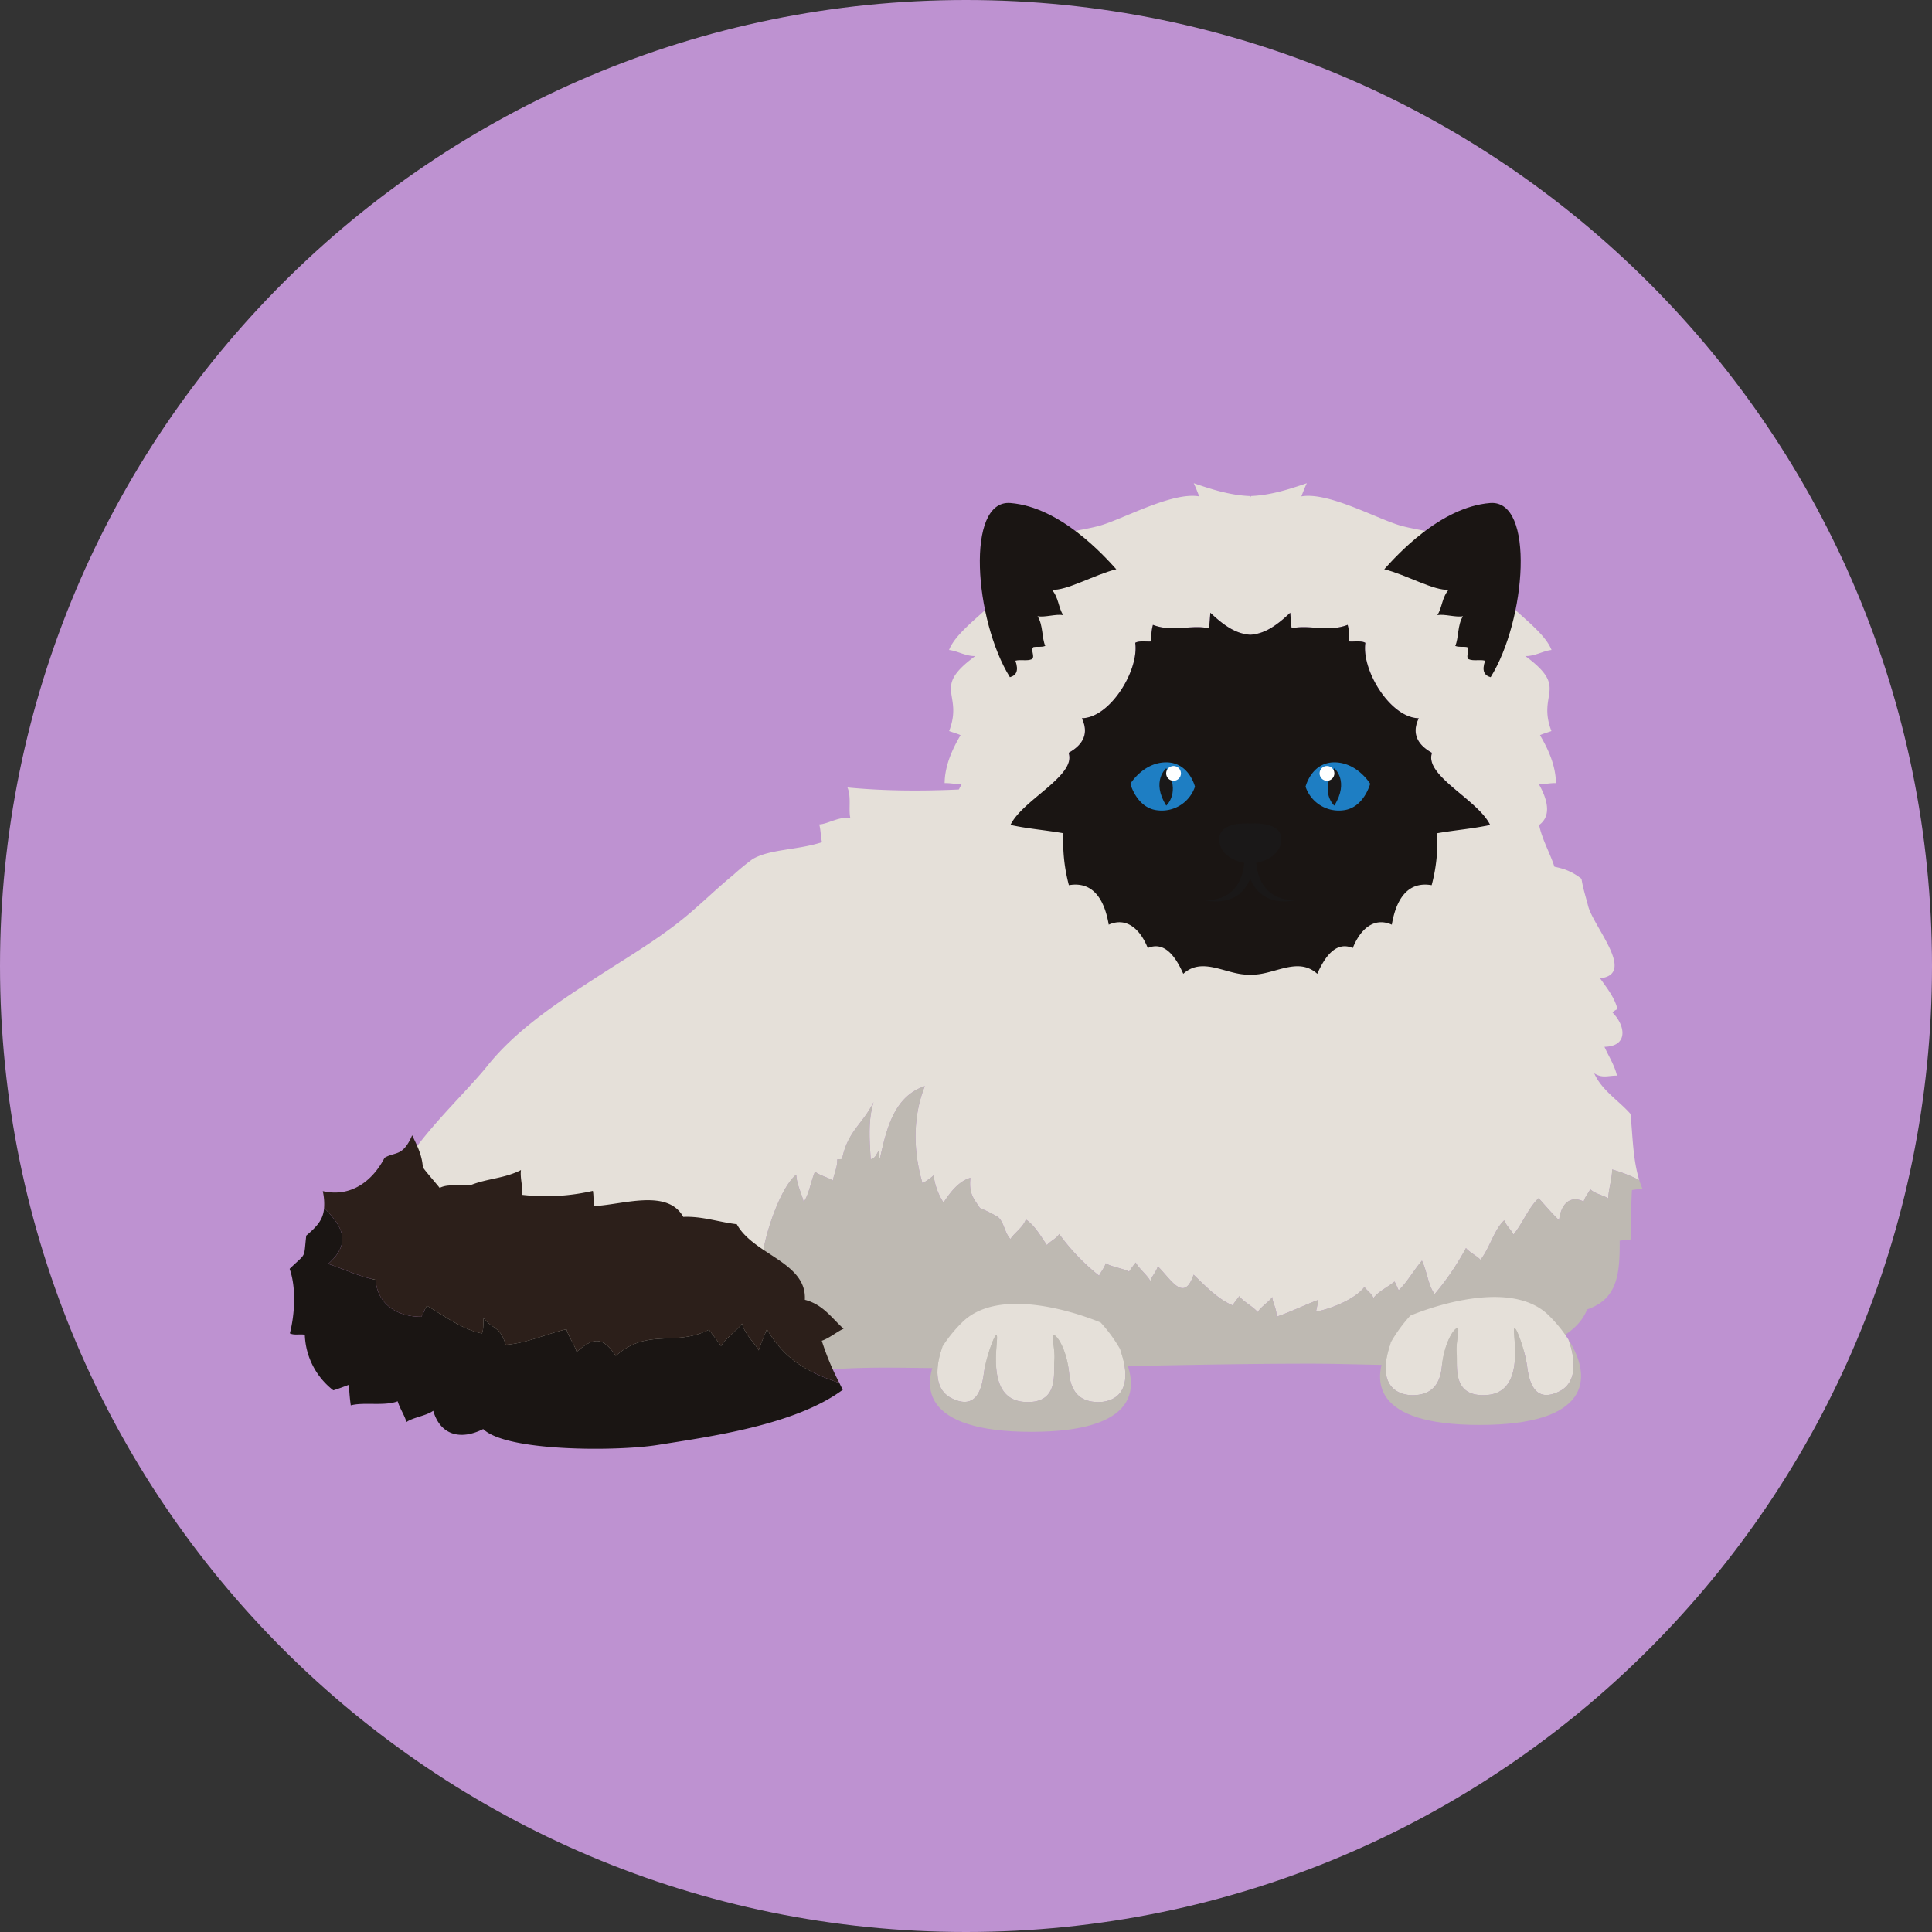 <svg xmlns="http://www.w3.org/2000/svg" width="492" height="492" viewBox="0 0 492 492">
  <rect x="0" y="0" width="492" height="492" fill="#333333" stroke="none"/>
  <g id="Group_114" data-name="Group 114" transform="translate(-714 -369)">
    <path id="Path_432" data-name="Path 432" d="M246,0C381.862,0,492,110.138,492,246S381.862,492,246,492,0,381.862,0,246,110.138,0,246,0Z" transform="translate(714 369)" fill="#be92d1"/>
    <g id="Group_113" data-name="Group 113" transform="translate(-562.08 431.849)">
      <path id="Path_1033" data-name="Path 1033" d="M1363.56,239.869l3.589-.279c2.145-.187,4.291-.351,6.482-.514a19.506,19.506,0,0,0,2.843-1.7c-.3,1.608.49,3.777.187,5.385,1.118-1.049,3.357-1.352,4.639-2.821,1.7,3.077,4.966,4.733,7.74,2.914.373.676.653,1.493,1.1,2.145a5.994,5.994,0,0,0,5.083-4.5c3.381,3.4,7.134,5.082,9.372-.21.256.676,1.4,2.005,1.749,3.079.071-.654.466-2.005.629-2.8a10.389,10.389,0,0,1,8.486,2.308c2.191-1.935,2.914-5.082,3.8-7.881,2.332,1.422,4.243,1.935,5.316,4.687.606-2.191,2.284-4.011,3.147-5.922.373,2.657,2.424,3.5,3.45,5.339,3.333-2.891,6.5-9.092,9.838-2.518,5.712-2.355,11.89-10.282,15.62-2.238.325-.956,2.214-2.821,2.494-4.523,1.142,1.049,3.521,1.4,4.383,2.005.746-5.549,4.594-16.995,8.51-20.1.069,2.448,1.352,4.709,1.888,6.971,1.421-2.1,1.818-5.246,2.89-7.764.934.932,3.708,1.632,4.547,2.308.279-1.725,1.235-3.591,1.1-5.385.4-.046.815-.07,1.235-.094,1.422-7.133,5.222-8.835,8.02-14.5-1.422,4.523-1.025,9.838-.722,14.549,1.213-.3,1.305-1.12,2.028-2.122.07.21.139,1.911.326,1.911,1.655-7.484,3.567-15.806,11.424-18.417-3.125,7.881-2.984,16.646-.561,24.829.722-.629,1.981-1.281,2.8-2.121a16.545,16.545,0,0,0,2.518,6.947c1.632-2.448,3.777-5.432,6.854-6.295-.466,4.221,1,5.456,2.425,7.693a36.789,36.789,0,0,1,4.522,2.238c1.608,1.213,1.8,4.267,3.264,5.643.723-1.305,3.311-3.055,3.893-4.989,2.356,1.586,3.823,4.336,5.386,6.551.7-.932,2.448-1.679,3.124-2.821a53.589,53.589,0,0,0,10.165,10.607c.256-.722,1.352-1.981,1.679-3.17,1.281.886,4.593,1.352,5.944,2.145a25.583,25.583,0,0,1,1.7-2.332c.629,1.376,3.147,3.4,3.707,4.733.349-1.189,1.562-2.472,1.911-3.753,3.311,3.216,6.646,9.441,9.116,2.121,2.869,2.75,6.178,6.248,9.955,7.81.49-.91,1.259-1.679,1.679-2.355.979,1.422,3.545,2.635,4.687,4.08.7-1.259,3.007-2.728,3.707-3.847.022,1.283,1.259,3.218,1.072,5.013,3.662-1.237,7.368-3.079,10.679-4.29-.234.955-.351,2-.629,2.984,3.87-.7,9.955-3.147,12.354-6.272.514.817,1.727,1.515,2.31,2.821,1.188-1.677,3.916-2.936,5.339-4.2.442.676.676,1.491,1.072,2.214,2.1-1.935,3.823-5.082,5.922-7.53,1.281,2.635,1.562,6.271,3.24,8.51a67.113,67.113,0,0,0,7.973-11.727c.7.955,3.124,2.238,3.683,3.007,2.472-3.17,3.4-7.576,6.063-10.07.512,1.421,1.84,2.47,2.331,3.636,2.4-2.891,3.73-6.715,6.434-9.279,1.586,1.772,3.5,4.011,5.2,5.619.442-3.916,2.635-6.5,6.271-4.756.327-1.283,1.213-2.076,1.656-3.147,1.1,1.142,3.753,1.7,4.592,2.355.093-2.448.979-4.943,1-7.367a37.4,37.4,0,0,1,6.9,2.7c-1.655-5.315-1.655-11.331-2.238-16.855-2.915-3.357-7.322-5.968-9.233-10.351,2.1,1.374,3.543.559,5.782.606-.537-2.54-2.215-5.129-3.171-7.344,6.109-.117,5.363-5.408,2.052-8.719a3.208,3.208,0,0,1,1.259-.863c-.722-2.984-2.752-5.478-4.429-7.857,9.278-1.072-1.7-13.1-3.054-18.44-.42-1.749-1.305-4.384-1.679-6.9-5.036-3.963-8.742-2.633-13.288-4.709a7.429,7.429,0,0,1-1.283-.676,50.457,50.457,0,0,0-4.266-3.38,33.25,33.25,0,0,0-4.78-4.126c-15.247-10-39.679-12.729-57.259-13.756-35.412-2.074-71.2,6.761-106.052,3.381,1.025,2.424.21,5.664.746,7.857-2.845-.583-5.643,1.445-7.927,1.562.373,1.376.42,3.521.7,4.522-6.458,2.076-13.2,1.7-17.695,4.314a60.982,60.982,0,0,0-4.943,4.057c-3.94,3.216-7.693,6.9-11.634,10.211-6.9,5.8-15.013,10.561-22.4,15.34-9.511,6.154-20.959,13.474-28.606,23.1-5.827,7.322-20.842,21.052-22.45,28.933a9.363,9.363,0,0,1,1.539.42c-5.2,5.082-.514,7.623-1.632,10.863-1.259,3.707-3.94,7.088-5.665,10.585v.024A14.793,14.793,0,0,0,1363.56,239.869Z" transform="translate(6.845 24.557)" fill="#e5e0d9"/>
      <path id="Path_1034" data-name="Path 1034" d="M1375.136,219.531c-.653.815-1.353,2.938-2.169,4.033,1.539-.607,2.448-.444,4.173-.537-.115,2.472,1.329,4.546,1.422,6.668,1.447-1.049,5.246-1.166,6.668-2.052.3,1.12.186,2.052.537,3.194,3.985.28,8.159.046,12.146.373.093.652.21,1.305.3,1.957,8.579-1.538,17.112.863,26.811.42a.905.905,0,0,1-.559.98c5.058.955,9.954.815,14.291-2.308a24.71,24.71,0,0,1,1.1,3.287c2.984-1.539,24.083-.629,26.018,1.12,13.054-3.194,29.282-2.169,44.015-2.169,30.285,0,60.219-1.166,90.433-1.166,13.1,0,27.884,1,40.028-.256,8.813-.932,26.625-3.823,30.309-13.569,7.693-2.587,8.369-8.882,8.3-17.485,1-.232,1.842-.069,2.821-.349.117-4.1.071-8.416.3-12.543.979-.208,1.772-.186,2.657-.4-.3-.7-.561-1.422-.793-2.145a37.4,37.4,0,0,0-6.9-2.7c-.024,2.424-.91,4.919-1,7.367-.839-.653-3.5-1.213-4.592-2.355-.444,1.072-1.329,1.865-1.656,3.147-3.636-1.749-5.829.839-6.271,4.756-1.7-1.608-3.614-3.847-5.2-5.619-2.7,2.564-4.033,6.388-6.434,9.279-.49-1.166-1.818-2.215-2.331-3.636-2.659,2.494-3.591,6.9-6.063,10.07-.559-.769-2.984-2.052-3.683-3.007a67.113,67.113,0,0,1-7.973,11.727c-1.679-2.239-1.959-5.875-3.24-8.51-2.1,2.448-3.823,5.6-5.922,7.53-.4-.722-.629-1.538-1.072-2.214-1.422,1.259-4.15,2.518-5.339,4.2-.583-1.305-1.8-2-2.31-2.821-2.4,3.125-8.485,5.573-12.354,6.272.279-.98.4-2.029.629-2.984-3.311,1.211-7.017,3.053-10.679,4.29.188-1.8-1.049-3.731-1.072-5.013-.7,1.12-3.008,2.588-3.707,3.847-1.142-1.445-3.708-2.657-4.687-4.08-.42.676-1.188,1.445-1.679,2.355-3.777-1.562-7.086-5.06-9.955-7.81-2.47,7.32-5.8,1.1-9.116-2.121-.349,1.281-1.562,2.564-1.911,3.753-.559-1.329-3.077-3.357-3.707-4.733a25.583,25.583,0,0,0-1.7,2.332c-1.352-.793-4.663-1.259-5.944-2.145-.327,1.189-1.422,2.448-1.679,3.17a53.589,53.589,0,0,1-10.165-10.607c-.676,1.142-2.425,1.888-3.124,2.821-1.563-2.215-3.031-4.965-5.386-6.551-.582,1.935-3.17,3.684-3.893,4.989-1.469-1.376-1.656-4.43-3.264-5.643a36.789,36.789,0,0,0-4.522-2.238c-1.422-2.238-2.891-3.473-2.425-7.693-3.077.863-5.222,3.847-6.854,6.295a16.545,16.545,0,0,1-2.518-6.947c-.817.839-2.076,1.491-2.8,2.121-2.424-8.183-2.564-16.948.561-24.829-7.857,2.611-9.769,10.934-11.424,18.417-.187,0-.256-1.7-.326-1.911-.723,1-.815,1.818-2.028,2.122-.3-4.711-.7-10.025.722-14.549-2.8,5.665-6.6,7.368-8.02,14.5-.42.024-.839.048-1.235.094.139,1.794-.817,3.66-1.1,5.385-.839-.676-3.614-1.376-4.547-2.308-1.072,2.518-1.469,5.665-2.89,7.764-.537-2.262-1.82-4.523-1.888-6.971-3.917,3.1-7.764,14.547-8.51,20.1-.862-.607-3.24-.956-4.383-2.005-.28,1.7-2.169,3.567-2.494,4.523-3.73-8.044-9.909-.117-15.62,2.238-3.333-6.574-6.5-.373-9.838,2.518-1.027-1.842-3.077-2.681-3.45-5.339-.863,1.911-2.542,3.731-3.147,5.922-1.073-2.752-2.984-3.264-5.316-4.687-.886,2.8-1.608,5.946-3.8,7.881a10.389,10.389,0,0,0-8.486-2.308c-.163.793-.559,2.145-.629,2.8-.349-1.073-1.493-2.4-1.749-3.079-2.238,5.292-5.991,3.614-9.372.21a5.994,5.994,0,0,1-5.083,4.5c-.442-.652-.722-1.469-1.1-2.145-2.774,1.82-6.037.163-7.74-2.914-1.281,1.469-3.521,1.772-4.639,2.821.3-1.608-.49-3.777-.187-5.385a19.506,19.506,0,0,1-2.843,1.7h.046c-.722,1.213-1.166,5.409-1.888,6.622C1370.893,218.855,1373.294,219.788,1375.136,219.531Z" transform="translate(9.583 51.097)" fill="#beb9b2"/>
      <path id="Path_1035" data-name="Path 1035" d="M1543.156,223.48c3.725-.085,6.679-1.8,7.214-7.278s2.677-9.227,3.768-9.741c1.093-.535-.279,3.189,0,6.4.3,3.21-1.349,11.238,7.728,10.574,9.119-.664,6.979-12.972,6.872-16.226-.085-3.233,2.761,4.58,3.318,8.692.512,4.089,1.861,9.8,8.284,6.593,6.187-3.1,2.527-12.5,2.269-13.165a.067.067,0,0,1-.021-.043,35.572,35.572,0,0,0-4.924-6.058c-10.7-10.7-35.322,0-35.322,0a38.184,38.184,0,0,0-4.966,6.808c-.043.129-.087.279-.129.429C1533.524,221.425,1539.389,223.565,1543.156,223.48Z" transform="translate(92.886 68.967)" fill="#e5e0d9"/>
      <path id="Path_1036" data-name="Path 1036" d="M1560.476,228.416c27.788,0,29.05-11.646,22.606-21.728.258.664,3.918,10.061-2.269,13.165-6.423,3.21-7.771-2.5-8.284-6.593-.558-4.111-3.4-11.924-3.318-8.692.106,3.254,2.247,15.562-6.872,16.226-9.077.664-7.428-7.364-7.728-10.574-.279-3.212,1.093-6.936,0-6.4-1.091.514-3.233,4.26-3.768,9.741s-3.489,7.193-7.214,7.278c-3.768.085-9.633-2.055-5.908-13.016.042-.15.085-.3.129-.429C1532.2,217.305,1533.312,228.416,1560.476,228.416Z" transform="translate(92.413 71.608)" fill="#beb9b2"/>
      <path id="Path_1037" data-name="Path 1037" d="M1500.663,224.649c-3.725-.085-6.68-1.8-7.215-7.278s-2.676-9.227-3.767-9.741c-1.093-.535.277,3.189,0,6.4-.3,3.21,1.347,11.238-7.728,10.574-9.12-.664-6.98-12.972-6.872-16.226.085-3.233-2.762,4.58-3.318,8.692-.514,4.089-1.863,9.8-8.284,6.593-6.187-3.1-2.527-12.5-2.269-13.165a.067.067,0,0,0,.021-.043,35.5,35.5,0,0,1,4.924-6.058c10.7-10.7,35.321,0,35.321,0a38.266,38.266,0,0,1,4.967,6.808c.043.129.085.279.129.429C1510.3,222.594,1504.43,224.734,1500.663,224.649Z" transform="translate(54.9 69.55)" fill="#e5e0d9"/>
      <path id="Path_1038" data-name="Path 1038" d="M1484.449,229.585c-27.786,0-29.05-11.646-22.6-21.728-.258.664-3.918,10.061,2.269,13.165,6.421,3.21,7.77-2.5,8.284-6.593.556-4.111,3.4-11.924,3.318-8.692-.108,3.254-2.248,15.562,6.872,16.226,9.075.664,7.428-7.364,7.728-10.574.277-3.212-1.093-6.936,0-6.4,1.091.514,3.231,4.26,3.767,9.741s3.49,7.193,7.215,7.278c3.766.085,9.633-2.055,5.908-13.016-.043-.15-.085-.3-.129-.429C1512.728,218.474,1511.615,229.585,1484.449,229.585Z" transform="translate(54.266 72.192)" fill="#beb9b2"/>
      <path id="Path_1039" data-name="Path 1039" d="M1349.895,215.289c1.129.565,2.6.112,3.809.367a18.677,18.677,0,0,0,7.251,14.135c.255,0,3.81-1.326,3.979-1.41.084,1.721.225,3.555.479,5.247,3.386-.9,8.576.255,11.935-1.043.507,1.749,1.862,3.78,2.229,5.3,1.692-1.214,4.994-1.553,6.827-2.879,1.806,6.236,6.969,7.563,12.725,4.657,5.982,5.812,34.254,5.67,44.354,4.062,13.656-2.172,35.127-5.106,47.23-14.078-.31-.565-.62-1.157-.874-1.722-7.731-2.651-13.741-5.615-18.48-13.711-.649,1.833-1.5,3.47-2.06,5.417-.65-1.439-3.528-4.006-4.261-6.829-.734,1.214-4.43,4.035-5.333,5.7-.733-1.1-2.2-2.906-3.075-4.147-8.6,4.4-15.574-.537-23.727,6.658-3.218-4.682-5.447-4.994-9.988-.986-.255-1.355-2.23-4.2-2.569-5.784-4.992,1.129-10.129,3.582-15.489,3.949-1.383-4.741-3.33-3.894-5.615-6.772-.169,1.241.055,2.737-.424,3.894-4.712-.9-9.564-4.4-13.994-7.053-.7.959-.733,1.692-1.468,2.792-6.292.057-11.257-3.414-11.6-9.394-4.57-.932-8.1-2.765-12.1-4.063,6.377-5.614,3.161-9.96-1.043-14.276-.2,3.019-1.806,4.739-4.543,7.082-.7,6.123.169,4.176-4.233,8.464C1351.532,203.609,1351.165,210.381,1349.895,215.289Z" transform="translate(0 61.411)" fill="#1a1513"/>
      <path id="Path_1040" data-name="Path 1040" d="M1355.806,189.474c4.2,4.317,7.421,8.662,1.043,14.276,4.008,1.3,7.534,3.131,12.1,4.063.339,5.98,5.3,9.451,11.6,9.394.734-1.1.763-1.833,1.468-2.792,4.43,2.651,9.282,6.15,13.994,7.053.479-1.157.255-2.653.424-3.894,2.284,2.878,4.231,2.031,5.615,6.772,5.36-.367,10.5-2.821,15.489-3.949.339,1.58,2.314,4.429,2.569,5.784,4.542-4.008,6.77-3.7,9.988.986,8.153-7.194,15.123-2.257,23.727-6.658.875,1.241,2.343,3.047,3.075,4.147.9-1.665,4.6-4.486,5.333-5.7.733,2.822,3.611,5.39,4.261,6.829.564-1.947,1.411-3.584,2.06-5.417,4.739,8.1,10.749,11.06,18.48,13.711a66.681,66.681,0,0,1-4.486-10.749c2.031-.7,4.147-2.51,5.558-3.047-3.188-2.906-5.219-6.151-9.874-7.392.535-9.564-13.092-11.455-17.325-19.242-4.6-.537-8.888-2.088-13.627-1.863-4.035-7.251-15.378-3.1-22.629-2.765-.339-1.325-.141-2.51-.394-3.865a52.955,52.955,0,0,1-17.974,1.016c.169-1.918-.62-4.486-.337-6.32-4.12,2.116-8.324,2.116-12.529,3.725-4.768.31-6.263-.112-8.182.818-1.016-1.3-3.949-4.6-4.288-5.3-.2-3.216-1.665-5.869-2.708-8.1-2.4,5.531-4.29,4.12-7.027,5.728-3.1,6.01-8.69,10.157-15.743,8.492A14.825,14.825,0,0,1,1355.806,189.474Z" transform="translate(2.808 55.26)" fill="#2c1f1a"/>
      <path id="Path_1041" data-name="Path 1041" d="M1466.585,160.522c-4.622,7.236,1.15,21.664,7.077,27.977,7.26,7.732,20.447,3.9,27.886,12.218.068-.609.157-1.195.225-1.8,7.011,1.962,17.539,5.952,23.693,1.263a112.844,112.844,0,0,0,27.007,0c6.156,4.688,16.683.7,23.693-1.263.069.61.159,1.2.226,1.8,7.439-8.318,20.626-4.486,27.885-12.218,5.929-6.313,11.7-20.74,7.079-27.977,1.872.045,4.014-1.127,5.478-1.172-.925-3.991-3.426-7.822-4.306-12.106,3.314-2.391,2.007-6.7-.022-10.325,1.4-.067,2.909-.384,4.306-.339-.045-4.26-1.8-8.408-4.057-12.2.474-.292,2.412-.856,2.908-1.06-3.742-9.76,4.643-10.82-6.65-19.093,2.457.045,4.486-1.308,6.673-1.556-2.615-6.718-16.208-13.3-15.532-19.883-8,.541-5.163-6-8.251-7.822-3.652-2.119-9.9-2.705-14.247-3.855-5.839-1.511-18.666-8.792-25.676-7.552.382-.97.9-2.344,1.4-3.359-4.576,1.578-9.31,3.065-14.225,3.269l-.18.361-.18-.361c-4.914-.2-9.649-1.691-14.225-3.269.5,1.015,1.015,2.389,1.4,3.359-7.011-1.24-19.838,6.042-25.676,7.552-4.351,1.15-10.6,1.736-14.248,3.855-3.089,1.826-.249,8.363-8.251,7.822.676,6.583-12.918,13.165-15.532,19.883,2.187.247,4.215,1.6,6.673,1.556-11.295,8.273-2.908,9.333-6.65,19.093.5.2,2.434.767,2.908,1.06-2.254,3.787-4.012,7.936-4.057,12.2,1.4-.045,2.908.271,4.3.339-2.028,3.63-3.336,7.935-.022,10.325-.878,4.284-3.381,8.114-4.3,12.106C1462.571,159.4,1464.713,160.567,1466.585,160.522Zm24.8-11.181c-4.441-.79-9.378-1.174-13.481-2.119,3.156-6.47,16.863-12.557,14.788-18.351,3.968-2.185,5.14-5.162,3.382-8.814,7.236-.112,14.609-12.241,13.594-19.206.991-.609,3.02-.226,4.147-.361a12.03,12.03,0,0,1,.361-4.216c5.049,1.939,9.693-.135,14.27.88.18-1.329.247-2.683.36-3.967,3.81,3.629,6.786,5.387,10.168,5.613,3.381-.226,6.356-1.984,10.166-5.613.113,1.284.181,2.638.361,3.967,4.576-1.015,9.22,1.06,14.27-.88a12.03,12.03,0,0,1,.361,4.216c1.127.135,3.155-.247,4.147.361-1.015,6.965,6.358,19.093,13.594,19.206-1.76,3.653-.586,6.629,3.381,8.814-2.074,5.794,11.632,11.881,14.789,18.351-4.1.946-9.041,1.329-13.482,2.119a42.877,42.877,0,0,1-1.4,13.233c-6.515-1.127-9.176,4.282-10.145,10.054-4.733-2.1-8.161,1.442-9.942,5.952-4.215-1.8-7.056,2.073-9.039,6.56-5.094-4.6-11.272.541-17.065.2-5.794.339-11.971-4.8-17.065-.2-1.984-4.487-4.825-8.365-9.039-6.56-1.782-4.51-5.208-8.049-9.943-5.952-.968-5.772-3.628-11.181-10.144-10.054A42.884,42.884,0,0,1,1491.383,149.341Z" transform="translate(55.5)" fill="#e5e0d9"/>
      <path id="Path_1042" data-name="Path 1042" d="M1485.794,138.365a42.884,42.884,0,0,0,1.4,13.233c6.515-1.127,9.176,4.282,10.144,10.054,4.735-2.1,8.161,1.442,9.943,5.952,4.215-1.8,7.055,2.073,9.039,6.56,5.094-4.6,11.271.541,17.065.2,5.793.339,11.971-4.8,17.065-.2,1.983-4.487,4.825-8.365,9.039-6.56,1.781-4.51,5.208-8.049,9.942-5.952.97-5.772,3.63-11.181,10.145-10.054a42.877,42.877,0,0,0,1.4-13.233c4.441-.79,9.378-1.174,13.482-2.119-3.156-6.47-16.863-12.557-14.789-18.351-3.967-2.185-5.141-5.162-3.381-8.814-7.236-.112-14.609-12.241-13.594-19.206-.992-.609-3.02-.226-4.147-.361a12.03,12.03,0,0,0-.361-4.216c-5.05,1.939-9.694-.135-14.27.88-.18-1.329-.249-2.683-.361-3.967-3.81,3.629-6.785,5.387-10.166,5.613-3.381-.226-6.358-1.984-10.168-5.613-.113,1.284-.18,2.638-.36,3.967-4.578-1.015-9.221,1.06-14.27-.88a12.03,12.03,0,0,0-.361,4.216c-1.127.135-3.156-.247-4.147.361,1.015,6.965-6.358,19.093-13.594,19.206,1.758,3.653.586,6.629-3.382,8.814,2.074,5.794-11.632,11.881-14.788,18.351C1476.416,137.192,1481.353,137.576,1485.794,138.365Z" transform="translate(61.089 10.976)" fill="#1a1513"/>
      <path id="Path_1043" data-name="Path 1043" d="M1561.51,103.732c-1.4-.369-2.9.168-4.231-.394-.811-.754.43-2.248-.328-3.053-.971-.2-2.142.088-3.049-.325.9-1.935.531-5.36,1.971-7.557-1.927.351-4.573-.612-6.533-.283,1.258-1.917,1.13-4.46,2.9-6.476-3.587.4-10.82-3.813-16.413-5.2,3.026-3.363,14.186-15.841,26.948-16.866,11.506-.925,9.188,29.8.141,44.357C1561.283,107.482,1560.615,106.29,1561.51,103.732Z" transform="translate(92.769 1.671)" fill="#1a1513"/>
      <path id="Path_1044" data-name="Path 1044" d="M1507.793,122c0,4.69,5.433,6.2,7.891,6.2s7.89-1.511,7.89-6.2c0-4.711-7.89-3.945-7.89-3.945S1507.793,117.286,1507.793,122Z" transform="translate(78.787 28.831)" fill="#1a1818"/>
      <path id="Path_1045" data-name="Path 1045" d="M1522.453,113.832s1.5-6.2,7.328-6.2,9.126,5.453,9.126,5.453-1.613,6.2-6.872,6.763A8.928,8.928,0,0,1,1522.453,113.832Z" transform="translate(86.1 23.654)" fill="#1e7ec3"/>
      <path id="Path_1046" data-name="Path 1046" d="M1527.9,108.634s3.906,3.258,0,9.519C1527.9,118.153,1524.1,114.833,1527.9,108.634Z" transform="translate(87.973 24.156)" fill="#1a1818"/>
      <circle id="Ellipse_22" data-name="Ellipse 22" cx="1.885" cy="1.885" r="1.885" transform="translate(1612.123 132.213)" fill="#fff"/>
      <path id="Path_1047" data-name="Path 1047" d="M1476.17,103.732c1.4-.369,2.9.168,4.229-.394.811-.754-.429-2.248.33-3.053.97-.2,2.142.088,3.048-.325-.9-1.935-.531-5.36-1.972-7.557,1.929.351,4.573-.612,6.535-.283-1.258-1.917-1.13-4.46-2.9-6.476,3.587.4,10.821-3.813,16.413-5.2-3.025-3.363-14.185-15.841-26.947-16.866-11.506-.925-9.189,29.8-.141,44.357C1476.4,107.482,1477.063,106.29,1476.17,103.732Z" transform="translate(58.494 1.671)" fill="#1a1513"/>
      <path id="Path_1048" data-name="Path 1048" d="M1505.417,134.747s8.431,2.254,11.452-5.523c3.02,7.777,11.452,5.523,11.452,5.523-10.709,0-9.964-11.069-9.964-11.069h-2.977S1516.126,134.747,1505.417,134.747Z" transform="translate(77.602 31.66)" fill="#1a1818"/>
      <path id="Path_1049" data-name="Path 1049" d="M1509.137,113.832s-1.5-6.2-7.326-6.2-9.126,5.453-9.126,5.453,1.611,6.2,6.872,6.763A8.927,8.927,0,0,0,1509.137,113.832Z" transform="translate(71.252 23.654)" fill="#1e7ec3"/>
      <path id="Path_1050" data-name="Path 1050" d="M1499.359,108.634s-3.906,3.258,0,9.519C1499.359,118.153,1503.155,114.833,1499.359,108.634Z" transform="translate(73.714 24.156)" fill="#1a1818"/>
      <circle id="Ellipse_23" data-name="Ellipse 23" cx="1.885" cy="1.885" r="1.885" transform="translate(1573.049 132.213)" fill="#fff"/>
    </g>
  </g>
</svg>
